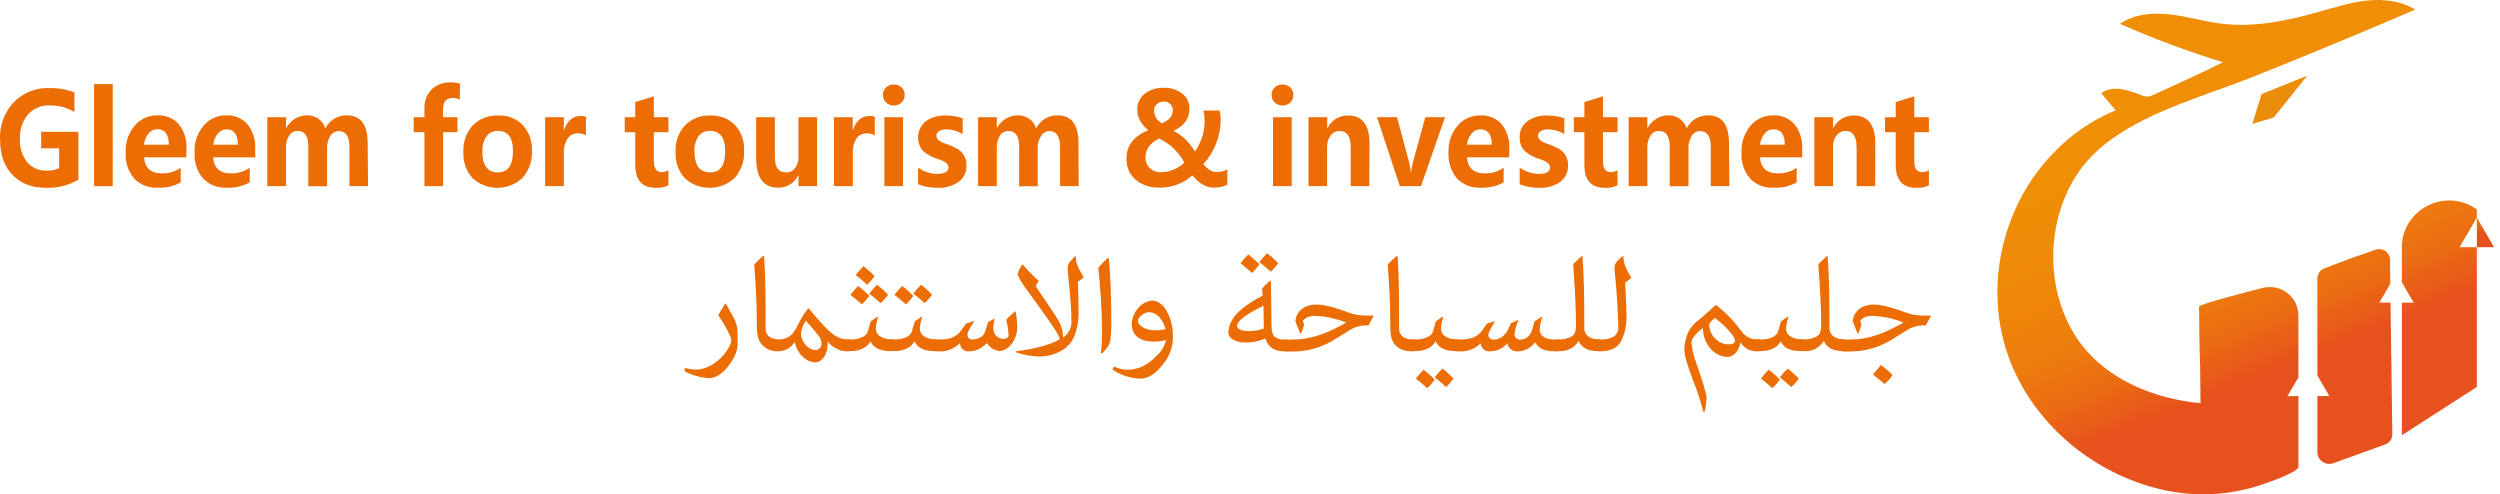 <svg width="263" height="52" viewBox="0 0 263 52" fill="none" xmlns="http://www.w3.org/2000/svg">
<g clip-path="url(#clip0_288_3369)">
<path d="M236.943 13.034L239.196 12.361L242.727 7.956L237.918 9.898L236.943 13.034Z" fill="url(#paint0_linear_288_3369)"/>
<path d="M262.377 26.006L261.128 23.855L260.567 22.887V26.006H261.128H262.377Z" fill="url(#paint1_linear_288_3369)"/>
<path d="M258.749 26.004L259.895 24.036L260.562 22.887V22.036C257.273 19.672 252.674 22.007 252.674 26.04V29.692L253.924 31.844H252.676V45.786L260.564 40.709V26.004H258.749Z" fill="url(#paint2_linear_288_3369)"/>
<path d="M251.447 29.873V29.249L251.435 27.33C251.434 27.15 251.39 26.973 251.307 26.814C251.223 26.655 251.102 26.517 250.955 26.413C250.808 26.308 250.637 26.241 250.458 26.214C250.279 26.188 250.095 26.205 249.924 26.262C249.11 26.54 248.284 26.83 247.446 27.132C246.442 27.497 245.463 27.867 244.51 28.241C244.296 28.325 244.113 28.47 243.984 28.659C243.856 28.847 243.787 29.069 243.788 29.297V39.493L245.046 41.666H243.788V47.568C243.79 47.766 243.839 47.961 243.933 48.137C244.026 48.312 244.161 48.463 244.325 48.577C244.489 48.691 244.678 48.764 244.877 48.791C245.075 48.818 245.278 48.797 245.466 48.731L250.921 46.758C251.144 46.677 251.336 46.53 251.471 46.336C251.605 46.142 251.675 45.911 251.672 45.676L251.483 31.837H250.31L251.447 29.873Z" fill="url(#paint3_linear_288_3369)"/>
<path d="M241.793 39.699V33.192C241.795 32.731 241.688 32.276 241.483 31.862C241.278 31.449 240.979 31.088 240.609 30.808C240.24 30.528 239.811 30.337 239.354 30.25C238.897 30.162 238.426 30.181 237.979 30.304H237.941C237.28 30.489 231.349 31.979 231.34 32.256C231.395 39.514 231.448 35.169 231.496 42.417C226.671 41.963 221.763 39.986 218.874 36.114C214.821 30.68 215.098 22.269 219.433 17.094C220.251 16.141 221.189 15.296 222.223 14.58C226.583 11.492 232.108 10.039 237.027 8.077C242.737 5.797 248.419 3.444 254.07 1.018C252.614 0.1 250.804 -0.116 249.088 0.052C247.372 0.221 245.716 0.747 244.053 1.218C240.696 2.173 237.188 2.916 233.72 2.493C231.899 2.271 230.128 1.732 228.307 1.52C226.486 1.307 224.53 1.467 223.02 2.51C226.552 4.063 230.171 5.411 233.86 6.547C231.46 7.758 229.004 8.836 226.565 9.966C226.387 10.062 226.193 10.127 225.993 10.158C225.702 10.161 225.414 10.096 225.154 9.966C223.822 9.429 222.196 8.944 221.048 9.804L222.563 11.598C220.058 12.641 217.803 14.199 215.95 16.17C211.506 20.767 209.413 27.463 210.346 33.76C211.662 42.625 219.002 49.673 227.678 51.557C231.072 52.3 234.606 52.106 237.897 50.995C238.316 50.853 241.795 49.707 241.795 49.101V41.672H240.643L241.793 39.699Z" fill="url(#paint4_linear_288_3369)"/>
<path d="M8.247 18.9C7.223 19.499 6.049 19.797 4.861 19.759C3.357 19.759 2.172 19.305 1.306 18.397C0.441 17.489 0.007 16.245 0.005 14.665C-0.056 13.226 0.46 11.822 1.438 10.758C1.924 10.261 2.51 9.871 3.158 9.614C3.807 9.356 4.502 9.238 5.2 9.266C6.099 9.247 6.994 9.403 7.833 9.725V11.781C7.026 11.3 6.096 11.06 5.155 11.091C4.737 11.077 4.322 11.156 3.939 11.322C3.557 11.488 3.216 11.736 2.943 12.05C2.354 12.757 2.052 13.656 2.096 14.572C2.038 15.464 2.305 16.347 2.849 17.061C3.106 17.356 3.428 17.59 3.79 17.744C4.151 17.899 4.543 17.97 4.937 17.953C5.38 17.969 5.82 17.878 6.219 17.688V15.602H4.331V13.867H8.247V18.9Z" fill="#ED6D05"/>
<path d="M9.895 19.583V8.844H11.858V19.583H9.895Z" fill="#ED6D05"/>
<path d="M19.598 16.553H15.167C15.234 17.675 15.861 18.237 17.048 18.24C17.75 18.253 18.439 18.045 19.015 17.647V19.191C18.278 19.594 17.444 19.786 16.604 19.747C16.141 19.774 15.678 19.701 15.247 19.533C14.816 19.364 14.426 19.105 14.106 18.773C13.473 18.01 13.154 17.037 13.214 16.05C13.168 15.023 13.507 14.015 14.166 13.221C14.457 12.874 14.822 12.596 15.236 12.408C15.649 12.22 16.1 12.127 16.555 12.135C16.978 12.111 17.401 12.183 17.792 12.346C18.183 12.508 18.532 12.756 18.812 13.072C19.385 13.803 19.671 14.715 19.617 15.639L19.598 16.553ZM17.766 15.229C17.766 14.139 17.352 13.594 16.525 13.594C16.352 13.598 16.183 13.64 16.029 13.717C15.874 13.793 15.739 13.903 15.633 14.038C15.354 14.375 15.184 14.787 15.144 15.221L17.766 15.229Z" fill="#ED6D05"/>
<path d="M26.858 16.553H22.423C22.493 17.675 23.12 18.237 24.304 18.24C25.007 18.253 25.695 18.045 26.272 17.647V19.191C25.535 19.593 24.7 19.786 23.86 19.747C23.397 19.774 22.934 19.7 22.502 19.532C22.07 19.364 21.68 19.105 21.359 18.773C20.726 18.009 20.407 17.037 20.467 16.049C20.418 15.023 20.756 14.014 21.415 13.221C21.704 12.873 22.069 12.595 22.482 12.407C22.895 12.219 23.346 12.126 23.8 12.135C24.22 12.114 24.64 12.187 25.027 12.349C25.415 12.511 25.761 12.758 26.038 13.072C26.613 13.802 26.901 14.714 26.847 15.639L26.858 16.553ZM25.026 15.229C25.026 14.144 24.618 13.602 23.8 13.602C23.63 13.608 23.462 13.65 23.31 13.727C23.158 13.804 23.025 13.912 22.92 14.046C22.644 14.384 22.475 14.795 22.434 15.229H25.026Z" fill="#ED6D05"/>
<path d="M38.718 19.583H36.758V15.46C36.758 14.348 36.381 13.792 35.629 13.792C35.452 13.795 35.278 13.843 35.125 13.932C34.972 14.021 34.845 14.147 34.756 14.3C34.517 14.666 34.397 15.095 34.41 15.531V19.598H32.435V15.393C32.435 14.316 32.059 13.777 31.307 13.777C31.13 13.775 30.955 13.818 30.8 13.903C30.645 13.988 30.515 14.112 30.422 14.262C30.185 14.643 30.069 15.087 30.091 15.535V19.583H28.124V12.329H30.091V13.449H30.114C30.335 13.05 30.658 12.717 31.051 12.482C31.421 12.257 31.847 12.137 32.281 12.135C32.713 12.116 33.139 12.241 33.492 12.489C33.844 12.738 34.103 13.097 34.226 13.508C34.432 13.091 34.753 12.739 35.153 12.496C35.553 12.253 36.014 12.128 36.483 12.135C37.95 12.135 38.682 13.11 38.68 15.061L38.718 19.583Z" fill="#ED6D05"/>
<path d="M48.371 10.479C48.134 10.373 47.879 10.314 47.619 10.307C46.946 10.307 46.607 10.71 46.607 11.516V12.329H48.123V13.908H46.618V19.583H44.651V13.908H43.522V12.329H44.651V11.396C44.635 11.033 44.693 10.67 44.822 10.329C44.952 9.989 45.149 9.678 45.403 9.415C45.663 9.165 45.971 8.97 46.309 8.841C46.648 8.713 47.009 8.654 47.37 8.669C47.717 8.658 48.063 8.705 48.394 8.807L48.371 10.479Z" fill="#ED6D05"/>
<path d="M48.749 15.99C48.72 15.479 48.793 14.967 48.964 14.485C49.135 14.002 49.401 13.557 49.746 13.176C50.096 12.83 50.515 12.56 50.976 12.383C51.437 12.207 51.93 12.127 52.424 12.15C52.901 12.128 53.378 12.206 53.823 12.38C54.268 12.553 54.671 12.819 55.005 13.158C55.667 13.901 56.011 14.872 55.96 15.863C56.014 16.899 55.664 17.916 54.982 18.703C54.275 19.373 53.336 19.75 52.358 19.759C51.379 19.767 50.435 19.405 49.715 18.747C49.041 17.989 48.694 16.999 48.749 15.99ZM50.742 15.964C50.742 17.412 51.291 18.135 52.386 18.135C53.436 18.135 53.963 17.389 53.963 15.897C53.963 14.479 53.434 13.77 52.375 13.77C52.143 13.759 51.911 13.806 51.701 13.905C51.491 14.005 51.309 14.155 51.171 14.341C50.861 14.823 50.716 15.393 50.758 15.964H50.742Z" fill="#ED6D05"/>
<path d="M61.645 14.251C61.381 14.095 61.078 14.018 60.772 14.027C60.562 14.021 60.355 14.069 60.169 14.166C59.983 14.263 59.825 14.405 59.711 14.579C59.424 15.031 59.286 15.561 59.316 16.094V19.583H57.349V12.329H59.316V13.691H59.342C59.666 12.696 60.257 12.199 61.114 12.199C61.295 12.191 61.476 12.22 61.645 12.284V14.251Z" fill="#ED6D05"/>
<path d="M70.318 19.497C69.899 19.698 69.435 19.788 68.971 19.759C67.542 19.759 66.827 18.95 66.827 17.333V13.908H65.721V12.329H66.827V10.736L68.783 10.132V12.329H70.318V13.908H68.783V16.953C68.783 17.725 69.065 18.113 69.633 18.113C69.877 18.106 70.114 18.032 70.318 17.9V19.497Z" fill="#ED6D05"/>
<path d="M71.071 15.99C71.041 15.479 71.114 14.967 71.285 14.484C71.456 14.001 71.722 13.556 72.068 13.176C72.417 12.83 72.835 12.559 73.296 12.383C73.756 12.206 74.249 12.127 74.742 12.15C75.22 12.127 75.698 12.205 76.143 12.379C76.589 12.553 76.992 12.818 77.327 13.158C77.99 13.901 78.332 14.872 78.282 15.863C78.337 16.9 77.985 17.917 77.3 18.702C76.593 19.373 75.655 19.752 74.676 19.76C73.697 19.768 72.752 19.406 72.034 18.747C71.361 17.988 71.015 16.998 71.071 15.99ZM73.064 15.964C73.064 17.411 73.61 18.135 74.709 18.135C75.807 18.135 76.285 17.389 76.285 15.896C76.285 14.479 75.754 13.77 74.693 13.77C74.459 13.757 74.225 13.803 74.013 13.902C73.801 14.002 73.617 14.152 73.478 14.341C73.163 14.822 73.012 15.391 73.049 15.964H73.064Z" fill="#ED6D05"/>
<path d="M85.952 19.583H83.996V18.464H83.966C83.777 18.848 83.483 19.172 83.118 19.399C82.753 19.626 82.331 19.747 81.9 19.747C80.335 19.747 79.552 18.729 79.549 16.691V12.329H81.517V16.509C81.517 17.591 81.893 18.135 82.698 18.135C82.88 18.142 83.061 18.105 83.225 18.027C83.39 17.949 83.533 17.832 83.642 17.688C83.894 17.337 84.019 16.912 83.996 16.482V12.329H85.952V19.583Z" fill="#ED6D05"/>
<path d="M92.028 14.251C91.766 14.095 91.465 14.017 91.159 14.027C90.949 14.022 90.741 14.07 90.554 14.167C90.368 14.263 90.21 14.405 90.094 14.579C89.816 15.034 89.685 15.563 89.718 16.094V19.583H87.735V12.329H89.703V13.691H89.729C90.052 12.696 90.643 12.199 91.501 12.199C91.68 12.19 91.86 12.22 92.028 12.285V14.251Z" fill="#ED6D05"/>
<path d="M92.89 9.986C92.885 9.839 92.911 9.693 92.966 9.557C93.021 9.421 93.104 9.297 93.21 9.195C93.319 9.094 93.447 9.014 93.587 8.963C93.728 8.911 93.876 8.887 94.026 8.893C94.178 8.886 94.331 8.91 94.474 8.963C94.616 9.016 94.747 9.098 94.857 9.203C94.961 9.305 95.043 9.427 95.097 9.562C95.152 9.697 95.177 9.841 95.174 9.986C95.177 10.134 95.151 10.281 95.095 10.419C95.039 10.556 94.956 10.681 94.85 10.785C94.627 10.989 94.334 11.103 94.03 11.103C93.726 11.103 93.433 10.989 93.21 10.785C93.104 10.68 93.022 10.556 92.967 10.418C92.912 10.281 92.885 10.134 92.89 9.986ZM93.037 19.583V12.329H94.996V19.583H93.037Z" fill="#ED6D05"/>
<path d="M96.58 17.635C97.16 18.045 97.848 18.275 98.559 18.296C99.372 18.296 99.778 18.064 99.778 17.594C99.778 17.262 99.444 16.986 98.77 16.762C98.129 16.593 97.537 16.273 97.047 15.829C96.695 15.373 96.532 14.799 96.595 14.227C96.657 13.656 96.939 13.13 97.382 12.758C97.997 12.329 98.738 12.115 99.488 12.15C100.096 12.149 100.7 12.249 101.275 12.445V14.113C100.76 13.783 100.158 13.609 99.545 13.613C99.282 13.601 99.021 13.664 98.793 13.796C98.706 13.842 98.635 13.911 98.585 13.994C98.534 14.077 98.507 14.172 98.507 14.27C98.507 14.602 98.793 14.87 99.361 15.076C99.834 15.236 100.294 15.435 100.733 15.673C101.027 15.842 101.269 16.087 101.433 16.382C101.599 16.695 101.682 17.046 101.674 17.4C101.69 17.736 101.622 18.07 101.476 18.373C101.331 18.677 101.112 18.94 100.839 19.139C100.185 19.582 99.403 19.799 98.612 19.758C97.918 19.766 97.23 19.639 96.584 19.385L96.58 17.635Z" fill="#ED6D05"/>
<path d="M113.479 19.583H111.519V15.46C111.519 14.348 111.142 13.792 110.39 13.792C110.214 13.794 110.04 13.842 109.888 13.931C109.736 14.02 109.609 14.147 109.522 14.3C109.28 14.665 109.157 15.095 109.171 15.531V19.598H107.211V15.393C107.211 14.316 106.835 13.777 106.082 13.777C105.905 13.775 105.729 13.818 105.574 13.903C105.418 13.988 105.287 14.112 105.195 14.262C104.959 14.644 104.843 15.087 104.864 15.535V19.583H102.897V12.329H104.864V13.449H104.891C105.109 13.049 105.432 12.715 105.827 12.482C106.197 12.256 106.622 12.136 107.057 12.135C107.489 12.116 107.915 12.241 108.267 12.49C108.618 12.739 108.876 13.097 108.998 13.508C109.204 13.091 109.526 12.739 109.925 12.496C110.325 12.253 110.787 12.128 111.255 12.135C112.722 12.135 113.456 13.11 113.456 15.061L113.479 19.583Z" fill="#ED6D05"/>
<path d="M125.447 18.445C124.513 19.286 123.293 19.747 122.031 19.736C121.101 19.786 120.186 19.492 119.461 18.911C119.142 18.628 118.892 18.278 118.727 17.886C118.562 17.494 118.488 17.07 118.51 16.646C118.51 15.318 119.27 14.334 120.789 13.695C120.037 13.053 119.642 12.344 119.642 11.575C119.628 11.254 119.689 10.933 119.819 10.638C119.95 10.343 120.146 10.082 120.395 9.874C120.981 9.425 121.71 9.2 122.449 9.24C123.147 9.21 123.834 9.43 124.382 9.859C124.623 10.048 124.816 10.289 124.946 10.564C125.077 10.84 125.141 11.141 125.135 11.445C125.135 12.48 124.573 13.25 123.449 13.755C124.395 14.255 125.178 15.012 125.706 15.938C126.401 14.966 126.756 13.796 126.719 12.605C126.723 12.275 126.68 11.946 126.59 11.628H128.284C128.376 11.934 128.419 12.252 128.411 12.572C128.411 14.312 127.763 15.99 126.59 17.285C127.065 17.829 127.516 18.102 127.941 18.102C128.351 18.106 128.755 18.01 129.119 17.822V19.441C128.662 19.64 128.168 19.741 127.67 19.736C126.892 19.747 126.143 19.314 125.447 18.445ZM124.589 17.094C124.001 15.993 123.069 15.109 121.933 14.575C120.982 15.046 120.507 15.695 120.507 16.561C120.499 16.768 120.535 16.974 120.613 17.167C120.69 17.36 120.806 17.535 120.955 17.68C121.112 17.826 121.296 17.94 121.498 18.014C121.7 18.089 121.914 18.122 122.129 18.113C123.05 18.108 123.933 17.747 124.589 17.105V17.094ZM122.235 12.964C122.987 12.663 123.369 12.21 123.382 11.605C123.385 11.481 123.363 11.357 123.315 11.242C123.267 11.126 123.195 11.023 123.103 10.937C122.928 10.77 122.693 10.679 122.449 10.684C122.171 10.675 121.901 10.774 121.696 10.96C121.6 11.047 121.524 11.153 121.473 11.271C121.421 11.39 121.397 11.518 121.399 11.646C121.406 11.92 121.488 12.187 121.634 12.418C121.782 12.65 121.989 12.838 122.235 12.964Z" fill="#ED6D05"/>
<path d="M133.775 9.986C133.771 9.839 133.797 9.694 133.852 9.558C133.907 9.421 133.99 9.298 134.095 9.195C134.204 9.093 134.334 9.014 134.474 8.962C134.615 8.91 134.765 8.886 134.915 8.893C135.067 8.886 135.219 8.911 135.361 8.964C135.503 9.017 135.633 9.098 135.743 9.202C135.847 9.305 135.928 9.427 135.982 9.562C136.037 9.697 136.063 9.841 136.058 9.986C136.064 10.134 136.037 10.281 135.982 10.418C135.927 10.556 135.844 10.68 135.739 10.785C135.516 10.989 135.223 11.103 134.919 11.103C134.615 11.103 134.322 10.989 134.099 10.785C133.993 10.681 133.909 10.556 133.854 10.419C133.798 10.281 133.771 10.134 133.775 9.986ZM133.922 19.583V12.329H135.885V19.583H133.922Z" fill="#ED6D05"/>
<path d="M144.051 19.583H142.094V15.535C142.094 14.363 141.704 13.777 140.921 13.777C140.738 13.775 140.558 13.817 140.396 13.899C140.234 13.98 140.093 14.1 139.988 14.247C139.727 14.591 139.594 15.015 139.612 15.445V19.583H137.656V12.329H139.623V13.482H139.65C139.842 13.076 140.149 12.734 140.534 12.498C140.918 12.261 141.364 12.141 141.816 12.15C143.321 12.15 144.073 13.145 144.073 15.135L144.051 19.583Z" fill="#ED6D05"/>
<path d="M152.016 12.329L149.488 19.583H147.264L144.861 12.329H146.967L148.19 16.893C148.307 17.302 148.381 17.722 148.412 18.147H148.442C148.488 17.736 148.568 17.331 148.682 16.934L149.943 12.329H152.016Z" fill="#ED6D05"/>
<path d="M158.767 16.553H154.336C154.404 17.675 155.03 18.237 156.217 18.24C156.919 18.252 157.608 18.045 158.184 17.647V19.191C157.448 19.594 156.613 19.786 155.773 19.747C155.311 19.774 154.848 19.701 154.416 19.532C153.985 19.364 153.595 19.105 153.275 18.773C152.642 18.01 152.323 17.037 152.384 16.049C152.337 15.024 152.675 14.018 153.332 13.225C153.622 12.878 153.988 12.6 154.401 12.412C154.814 12.224 155.265 12.131 155.72 12.139C156.143 12.115 156.566 12.187 156.958 12.349C157.348 12.512 157.697 12.76 157.977 13.076C158.551 13.806 158.837 14.719 158.782 15.643L158.767 16.553ZM156.935 15.229C156.935 14.143 156.525 13.602 155.713 13.602C155.54 13.605 155.369 13.646 155.215 13.723C155.059 13.8 154.924 13.91 154.817 14.046C154.538 14.383 154.368 14.795 154.329 15.229H156.935Z" fill="#ED6D05"/>
<path d="M159.869 17.635C160.448 18.044 161.137 18.274 161.848 18.296C162.661 18.296 163.067 18.064 163.067 17.594C163.067 17.262 162.731 16.986 162.062 16.762C161.421 16.593 160.83 16.273 160.339 15.829C160.011 15.44 159.842 14.941 159.869 14.434C159.855 14.111 159.921 13.789 160.061 13.497C160.202 13.205 160.413 12.951 160.674 12.758C161.289 12.329 162.03 12.115 162.78 12.15C163.388 12.15 163.991 12.249 164.564 12.445V14.113C164.049 13.782 163.447 13.608 162.834 13.613C162.57 13.6 162.309 13.663 162.081 13.796C161.995 13.842 161.922 13.91 161.872 13.993C161.822 14.077 161.795 14.172 161.795 14.27C161.795 14.602 162.077 14.87 162.645 15.076C163.119 15.235 163.579 15.435 164.018 15.673C164.314 15.84 164.556 16.085 164.718 16.382C164.884 16.695 164.967 17.046 164.959 17.4C164.974 17.735 164.907 18.069 164.762 18.372C164.617 18.676 164.399 18.939 164.128 19.139C163.472 19.581 162.689 19.799 161.897 19.758C161.203 19.766 160.514 19.639 159.869 19.385V17.635Z" fill="#ED6D05"/>
<path d="M170.164 19.497C169.748 19.698 169.285 19.788 168.821 19.759C167.392 19.759 166.677 18.95 166.677 17.333V13.908H165.568V12.329H166.677V10.736L168.634 10.132V12.329H170.164V13.908H168.634V16.953C168.634 17.725 168.916 18.113 169.484 18.113C169.727 18.106 169.962 18.032 170.164 17.9V19.497Z" fill="#ED6D05"/>
<path d="M181.931 19.583H179.972V15.46C179.972 14.348 179.596 13.792 178.843 13.792C178.666 13.794 178.493 13.842 178.34 13.931C178.188 14.02 178.062 14.147 177.974 14.3C177.734 14.665 177.612 15.095 177.628 15.531V19.598H175.649V15.393C175.649 14.314 175.273 13.777 174.521 13.777C174.343 13.774 174.168 13.818 174.012 13.903C173.856 13.988 173.726 14.112 173.632 14.262C173.397 14.644 173.281 15.087 173.302 15.535V19.583H171.334V12.329H173.302V13.449H173.328C173.547 13.049 173.87 12.715 174.265 12.482C174.635 12.257 175.06 12.137 175.495 12.135C175.927 12.115 176.353 12.24 176.705 12.489C177.057 12.738 177.314 13.097 177.436 13.508C177.643 13.091 177.965 12.74 178.364 12.497C178.764 12.254 179.224 12.129 179.694 12.135C181.155 12.135 181.888 13.11 181.89 15.061L181.931 19.583Z" fill="#ED6D05"/>
<path d="M189.597 16.553H185.162C185.229 17.673 185.861 18.24 187.043 18.24C187.745 18.252 188.433 18.044 189.01 17.646V19.191C188.273 19.593 187.439 19.786 186.599 19.747C186.136 19.774 185.672 19.701 185.24 19.533C184.809 19.364 184.418 19.105 184.097 18.773C183.464 18.01 183.145 17.037 183.205 16.049C183.159 15.024 183.498 14.017 184.157 13.225C184.446 12.877 184.811 12.599 185.224 12.411C185.637 12.223 186.088 12.13 186.542 12.139C186.962 12.118 187.382 12.191 187.77 12.353C188.158 12.515 188.503 12.762 188.781 13.076C189.356 13.806 189.643 14.718 189.589 15.643L189.597 16.553ZM187.761 15.229C187.761 14.144 187.354 13.602 186.539 13.602C186.366 13.605 186.195 13.646 186.04 13.723C185.885 13.8 185.75 13.91 185.643 14.046C185.368 14.385 185.197 14.796 185.154 15.229H187.761Z" fill="#ED6D05"/>
<path d="M197.274 19.583H195.317V15.535C195.317 14.363 194.926 13.777 194.144 13.777C193.961 13.775 193.781 13.817 193.619 13.898C193.456 13.98 193.316 14.1 193.211 14.247C192.949 14.591 192.817 15.015 192.835 15.445V19.583H190.871V12.329H192.835V13.482H192.861C193.054 13.077 193.361 12.735 193.745 12.498C194.131 12.262 194.575 12.141 195.028 12.15C196.533 12.15 197.285 13.145 197.285 15.135L197.274 19.583Z" fill="#ED6D05"/>
<path d="M202.921 19.497C202.502 19.698 202.038 19.788 201.574 19.759C200.145 19.759 199.43 18.95 199.43 17.333V13.908H198.301V12.329H199.43V10.736L201.386 10.132V12.329H202.921V13.908H201.386V16.953C201.386 17.725 201.668 18.113 202.237 18.113C202.479 18.106 202.716 18.032 202.921 17.9V19.497Z" fill="#ED6D05"/>
<path d="M76.356 31.934L77.082 33.247C77.424 33.81 77.602 34.456 77.597 35.113V36.188C77.597 37.053 77.105 37.979 76.303 38.893C75.675 39.52 75.122 39.781 74.611 39.781C73.688 39.73 72.788 39.475 71.977 39.035L72.09 38.703C72.455 38.817 72.836 38.876 73.219 38.878C74.667 38.878 76.145 37.691 76.823 36.247C76.892 36.114 76.931 35.968 76.935 35.818C76.916 35.64 76.868 35.466 76.793 35.303C76.442 34.556 76.029 33.84 75.559 33.161C75.796 32.74 76.033 32.341 76.288 31.941L76.356 31.934Z" fill="#ED6D05"/>
<path d="M82.883 35.49C83.458 35.188 83.695 34.632 84.064 33.941C84.328 33.416 84.641 32.916 85.001 32.449H85.102C85.71 33.222 86.362 33.961 87.055 34.661C87.807 35.408 88.503 35.714 89.191 35.714H89.312V36.96H89.191C88.787 36.965 88.389 36.877 88.026 36.701C87.663 36.526 87.347 36.268 87.103 35.949H87.073V36.106C87.073 37.449 86.377 38.12 85.79 38.12C84.794 38.12 83.849 37.176 83.624 36.027H83.571C83.384 36.317 83.126 36.554 82.82 36.716C82.514 36.878 82.172 36.959 81.826 36.953C81.544 36.964 81.263 36.92 80.999 36.823C80.735 36.727 80.493 36.579 80.287 36.389C79.659 35.785 79.61 35.102 79.61 33.669C79.61 31.803 79.497 29.882 79.343 27.814C79.642 27.49 79.964 27.187 80.306 26.908L80.377 26.949C80.543 29.083 80.543 31.606 80.543 34.001V34.557C80.529 34.79 80.596 35.02 80.733 35.209C80.87 35.399 81.069 35.536 81.295 35.598C81.507 35.669 81.73 35.705 81.953 35.706C82.275 35.703 82.593 35.629 82.883 35.49ZM84.764 33.773C84.487 34.166 84.314 34.622 84.263 35.098C84.263 35.844 84.929 36.833 85.866 36.833C86.031 36.805 86.179 36.716 86.281 36.585C86.383 36.454 86.433 36.29 86.419 36.124C86.416 35.807 86.291 35.502 86.069 35.273C85.693 34.77 85.249 34.3 84.816 33.781L84.764 33.773Z" fill="#ED6D05"/>
<path d="M89.537 35.714C90.327 35.714 91.151 35.412 91.301 34.856L91.602 33.803L92.309 33.318L92.37 33.386C92.252 33.749 92.176 34.124 92.144 34.505C92.131 34.657 92.156 34.81 92.214 34.95C92.273 35.091 92.365 35.216 92.483 35.315C92.852 35.58 93.302 35.712 93.757 35.688H93.942V36.934H93.705C92.7 36.934 91.941 36.673 91.59 35.942H91.549C91.2 36.594 90.387 36.934 89.507 36.934H89.311C89.219 36.945 89.126 36.936 89.038 36.908C88.95 36.88 88.87 36.833 88.8 36.771C88.732 36.709 88.679 36.633 88.643 36.549C88.606 36.464 88.59 36.373 88.593 36.281C88.593 36.05 88.754 35.688 89.311 35.688L89.537 35.714ZM90.665 32.02C90.244 31.647 89.875 31.33 89.465 31.009C89.714 30.682 89.984 30.373 90.274 30.083C90.693 30.398 91.085 30.746 91.448 31.124C91.223 31.452 90.96 31.753 90.665 32.02ZM91.222 29.945C90.8 29.572 90.428 29.255 90.019 28.934C90.267 28.608 90.539 28.299 90.831 28.009C91.25 28.323 91.641 28.671 92.001 29.05C91.776 29.377 91.515 29.677 91.222 29.945ZM92.648 31.893C92.227 31.52 91.858 31.203 91.448 30.882C91.696 30.556 91.966 30.246 92.256 29.956C92.676 30.271 93.068 30.619 93.43 30.997C93.204 31.319 92.941 31.615 92.648 31.878V31.893Z" fill="#ED6D05"/>
<path d="M94.168 35.714C94.958 35.714 95.778 35.412 95.933 34.856L96.234 33.803L96.94 33.318L97.001 33.386C96.884 33.749 96.808 34.124 96.775 34.505C96.763 34.657 96.787 34.809 96.846 34.95C96.905 35.091 96.996 35.216 97.114 35.315C97.484 35.58 97.934 35.712 98.389 35.688H98.573V36.934H98.337C97.332 36.934 96.573 36.673 96.222 35.941H96.181C95.831 36.594 95.018 36.934 94.138 36.934H93.942C93.851 36.945 93.757 36.936 93.67 36.908C93.582 36.88 93.5 36.833 93.432 36.771C93.364 36.709 93.31 36.633 93.274 36.548C93.238 36.464 93.221 36.373 93.224 36.281C93.224 36.05 93.386 35.688 93.942 35.688L94.168 35.714ZM95.297 32.02C94.876 31.647 94.507 31.329 94.097 31.009C94.345 30.683 94.615 30.373 94.905 30.083C95.325 30.398 95.717 30.746 96.08 31.124C95.855 31.452 95.592 31.753 95.297 32.02ZM97.279 31.893C96.858 31.52 96.49 31.203 96.08 30.882C96.328 30.556 96.598 30.246 96.888 29.956C97.306 30.27 97.698 30.619 98.058 30.997C97.834 31.32 97.573 31.616 97.279 31.878V31.893Z" fill="#ED6D05"/>
<path d="M106.852 32.792C106.954 33.364 107.01 33.943 107.018 34.523C106.995 34.991 106.866 35.447 106.642 35.859C106.266 36.475 105.721 36.93 105.137 36.93C104.876 36.901 104.624 36.813 104.402 36.674C104.18 36.534 103.992 36.346 103.854 36.124H103.771C103.549 36.381 103.273 36.588 102.964 36.732C102.656 36.876 102.319 36.954 101.978 36.96C101.856 36.977 101.734 36.968 101.616 36.935C101.499 36.901 101.39 36.843 101.297 36.765C101.204 36.687 101.129 36.59 101.076 36.481C101.023 36.372 100.995 36.253 100.992 36.132H100.95C100.667 36.418 100.324 36.64 99.947 36.783C99.569 36.926 99.164 36.986 98.76 36.96H98.587C98.496 36.971 98.403 36.962 98.315 36.934C98.227 36.906 98.146 36.859 98.078 36.797C98.01 36.735 97.956 36.659 97.92 36.575C97.884 36.49 97.867 36.399 97.869 36.307C97.869 36.076 98.031 35.714 98.587 35.714H98.912C99.844 35.714 100.586 35.479 101.078 34.807L101.642 34.038L102.433 33.774L102.474 33.822C102.064 34.449 101.774 34.941 101.774 35.225C101.773 35.293 101.786 35.361 101.812 35.423C101.839 35.486 101.88 35.542 101.93 35.589C101.981 35.635 102.04 35.67 102.106 35.692C102.171 35.713 102.24 35.721 102.309 35.714C102.635 35.709 102.952 35.611 103.223 35.43C103.598 35.176 103.632 34.897 103.952 33.882L104.569 33.542L104.629 33.58C104.548 33.892 104.504 34.212 104.497 34.535C104.491 34.678 104.515 34.821 104.565 34.955C104.615 35.09 104.693 35.213 104.792 35.317C104.892 35.421 105.01 35.505 105.143 35.563C105.275 35.621 105.418 35.652 105.563 35.654C105.852 35.654 106.108 35.509 106.108 35.218C106.072 34.685 105.986 34.156 105.852 33.639C106.134 33.321 106.443 33.027 106.777 32.762L106.852 32.792Z" fill="#ED6D05"/>
<path d="M113.202 26.986C113.192 27.053 113.186 27.12 113.184 27.188C113.184 27.766 113.56 28.438 114.014 29.165C113.822 29.343 113.613 29.501 113.391 29.639C113.44 30.829 113.469 31.949 113.469 33.139C113.457 33.786 113.343 34.427 113.131 35.038C112.945 35.694 112.549 36.272 112.002 36.684C111.24 37.197 110.346 37.484 109.426 37.512C108.562 37.489 107.708 37.338 106.89 37.065V36.956C108.872 36.703 110.434 36.296 111.491 35.691C111.438 35.3 110.927 34.572 110.328 33.703C109.674 32.747 108.933 31.755 108.09 30.587C107.424 29.662 107.074 29.094 107.074 28.773C107.171 28.434 107.332 28.117 107.548 27.837H107.597C108.116 28.442 108.675 29.012 109.271 29.542L108.944 30.094C109.876 31.497 110.78 32.766 111.389 33.777C111.68 34.297 111.831 34.881 111.829 35.475H111.89C112.168 35.274 112.39 35.005 112.534 34.695C112.679 34.385 112.74 34.043 112.713 33.703C112.713 32.71 112.619 31.464 112.446 29.766C112.423 29.329 112.322 28.688 112.322 28.247C112.307 27.999 112.384 27.754 112.536 27.557C112.717 27.329 112.92 27.121 113.142 26.934L113.202 26.986Z" fill="#ED6D05"/>
<path d="M115.804 37.124C115.893 36.479 115.931 35.828 115.917 35.176V34.225C115.917 32.441 115.71 29.848 115.54 28.165C115.848 27.795 116.186 27.449 116.548 27.132L116.643 27.162C116.857 29.285 116.91 31.747 116.91 34.02C116.915 34.556 116.89 35.091 116.834 35.624C116.804 36.161 116.53 36.572 115.931 37.195L115.804 37.124Z" fill="#ED6D05"/>
<path d="M121.318 35.938C120.114 35.938 119.061 35.4 119.061 34.106C119.073 33.487 119.307 32.894 119.719 32.43C120.085 31.983 120.61 31.693 121.186 31.62C121.785 31.62 122.338 32.02 122.74 32.721C123.185 33.544 123.411 34.466 123.394 35.4C123.406 36.314 123.135 37.209 122.616 37.964C121.702 39.277 120.829 39.83 119.982 39.83C118.927 39.807 117.902 39.475 117.037 38.874L117.191 38.565C117.66 38.789 118.175 38.901 118.696 38.893C119.734 38.893 120.773 38.397 121.705 37.4C122.186 36.967 122.523 36.4 122.672 35.773C122.229 35.885 121.774 35.94 121.318 35.938ZM120.863 32.848C120.381 32.848 119.716 33.356 119.716 33.718C119.716 34.322 120.618 34.747 121.461 34.747C121.85 34.75 122.239 34.709 122.62 34.624C122.341 33.639 121.747 32.848 120.863 32.848Z" fill="#ED6D05"/>
<path d="M131.101 36.035C130.022 36.035 129.22 35.661 129.22 34.915C129.249 34.515 129.365 34.126 129.558 33.773C129.987 32.908 131.063 32.02 132.835 31.094L132.771 30.348C133.025 30.065 133.296 29.799 133.584 29.549H133.697C133.738 31.061 133.738 32.579 133.757 34.091C133.757 34.773 133.84 35.21 134.133 35.464C134.455 35.663 134.834 35.752 135.213 35.718H135.457V36.964H135.232C134.227 36.964 133.497 36.71 133.106 35.609C132.473 35.884 131.792 36.029 131.101 36.035ZM132.918 32.158C131.089 33.053 130.134 33.773 130.134 34.292C130.134 34.665 130.751 34.837 131.447 34.837C131.96 34.82 132.466 34.729 132.952 34.565L132.918 32.158ZM131.707 28.71C131.285 28.337 130.913 28.016 130.503 27.695C130.752 27.369 131.024 27.06 131.316 26.77C131.734 27.085 132.126 27.434 132.486 27.814C132.26 28.141 131.999 28.441 131.707 28.71ZM133.685 28.583C133.264 28.21 132.895 27.889 132.486 27.568C132.734 27.241 133.005 26.932 133.298 26.643C133.716 26.959 134.107 27.308 134.468 27.688C134.242 28.014 133.979 28.314 133.685 28.583Z" fill="#ED6D05"/>
<path d="M136.107 35.714C137.774 35.714 139.493 35.158 141.593 33.949V33.911C140.563 33.51 139.474 33.279 138.369 33.229C138.128 33.212 137.887 33.248 137.662 33.332C137.437 33.416 137.233 33.548 137.063 33.718L137.187 34.203L136.879 35.079H136.778L136.273 33.796C136.355 32.714 137.27 32.042 138.501 32.042C139.188 32.042 140.268 32.273 141.885 32.889C142.448 33.09 143.041 33.195 143.639 33.199H144.47L144.504 33.218L143.959 34.24C143.343 34.197 142.728 34.326 142.183 34.613L140.467 35.673C139.141 36.52 137.599 36.973 136.021 36.979H135.487C135.395 36.989 135.302 36.98 135.213 36.952C135.126 36.924 135.045 36.877 134.977 36.816C134.909 36.754 134.854 36.678 134.819 36.593C134.783 36.509 134.765 36.417 134.769 36.326C134.769 36.094 134.93 35.733 135.487 35.733L136.107 35.714Z" fill="#ED6D05"/>
<path d="M148.759 36.96H148.647C147.834 36.96 147.311 36.803 146.889 36.404C146.266 35.8 146.254 35.109 146.254 33.676C146.254 31.811 146.141 29.889 145.987 27.822C146.287 27.497 146.61 27.194 146.954 26.915L147.025 26.956C147.187 29.091 147.187 31.613 147.187 34.008V34.565C147.175 34.8 147.245 35.032 147.386 35.221C147.526 35.411 147.728 35.547 147.958 35.606C148.17 35.676 148.392 35.713 148.617 35.714H148.759V36.96Z" fill="#ED6D05"/>
<path d="M148.988 35.714C149.778 35.714 150.602 35.412 150.756 34.856L151.053 33.803L151.761 33.318L151.821 33.386C151.703 33.749 151.627 34.124 151.595 34.505C151.582 34.657 151.607 34.809 151.665 34.95C151.724 35.091 151.817 35.216 151.934 35.315C152.303 35.58 152.753 35.711 153.208 35.688H153.393V36.934H153.156C152.151 36.934 151.392 36.673 151.042 35.941H151C150.651 36.594 149.842 36.934 148.958 36.934H148.762C148.67 36.945 148.578 36.936 148.489 36.908C148.401 36.879 148.321 36.833 148.252 36.771C148.184 36.709 148.13 36.633 148.094 36.548C148.058 36.464 148.041 36.373 148.044 36.281C148.044 36.05 148.205 35.688 148.762 35.688L148.988 35.714ZM150.147 40.833C149.725 40.46 149.357 40.139 148.946 39.818C149.195 39.491 149.466 39.182 149.759 38.893C150.177 39.209 150.568 39.559 150.929 39.938C150.703 40.264 150.44 40.565 150.147 40.833ZM152.129 40.706C151.707 40.333 151.339 40.012 150.929 39.691C151.177 39.364 151.449 39.055 151.741 38.766C152.159 39.083 152.55 39.433 152.911 39.811C152.686 40.143 152.424 40.448 152.129 40.721V40.706Z" fill="#ED6D05"/>
<path d="M163.906 36.96H163.65C162.375 36.96 161.791 36.587 161.536 36.046H161.471C161.264 36.317 161 36.539 160.696 36.697C160.392 36.855 160.058 36.945 159.715 36.96C159.458 36.993 159.199 36.928 158.989 36.777C158.779 36.627 158.635 36.403 158.586 36.15H158.545C158.324 36.403 158.052 36.606 157.745 36.745C157.439 36.885 157.106 36.958 156.77 36.96C156.648 36.976 156.526 36.967 156.409 36.934C156.292 36.9 156.183 36.842 156.091 36.764C155.997 36.685 155.922 36.589 155.87 36.48C155.817 36.371 155.788 36.252 155.784 36.132H155.742C155.459 36.418 155.117 36.64 154.739 36.783C154.361 36.926 153.956 36.986 153.553 36.96H153.38C153.288 36.971 153.195 36.962 153.107 36.934C153.019 36.906 152.938 36.859 152.87 36.797C152.802 36.735 152.748 36.659 152.712 36.575C152.676 36.49 152.659 36.399 152.661 36.307C152.661 36.076 152.823 35.714 153.38 35.714H153.73C154.663 35.714 155.381 35.471 155.897 34.807L156.408 34.061L157.198 33.8L157.24 33.848C156.863 34.49 156.574 34.968 156.574 35.24C156.574 35.309 156.59 35.377 156.619 35.44C156.647 35.503 156.689 35.56 156.741 35.606C156.793 35.652 156.855 35.687 156.921 35.708C156.987 35.729 157.057 35.736 157.127 35.729C157.449 35.726 157.762 35.624 158.022 35.438C158.313 35.211 158.542 34.916 158.688 34.58L158.937 34.005L159.715 33.662L159.756 33.703C159.52 34.157 159.378 34.653 159.335 35.162C159.333 35.237 159.346 35.312 159.374 35.383C159.402 35.453 159.444 35.517 159.498 35.57C159.552 35.623 159.616 35.665 159.687 35.692C159.759 35.719 159.835 35.732 159.911 35.729C160.163 35.731 160.41 35.657 160.618 35.516C160.926 35.288 161.139 34.954 161.216 34.58C161.257 34.423 161.318 34.24 161.419 33.811L162.202 33.311L162.243 33.341C162.098 33.773 162.011 34.222 161.983 34.676C161.983 35.445 162.695 35.729 163.669 35.729H163.894L163.906 36.96Z" fill="#ED6D05"/>
<path d="M164.109 35.714C164.524 35.704 164.932 35.6 165.301 35.411C165.61 35.247 165.794 34.934 165.794 34.244C165.794 32.285 165.681 30.512 165.528 28.273L165.497 27.788L166.411 26.912H166.464C166.656 29.203 166.667 31.587 166.667 34.568C166.667 35.016 166.995 35.688 168.172 35.688H168.307V36.934H168.089C167.133 36.934 166.415 36.624 166.088 35.9H166.047C165.84 36.234 165.548 36.506 165.198 36.688C164.849 36.87 164.457 36.955 164.064 36.934H163.891C163.799 36.945 163.706 36.936 163.617 36.907C163.53 36.879 163.449 36.833 163.381 36.771C163.313 36.709 163.258 36.633 163.223 36.548C163.187 36.464 163.169 36.373 163.172 36.281C163.172 36.05 163.334 35.688 163.891 35.688L164.109 35.714Z" fill="#ED6D05"/>
<path d="M168.545 35.714C168.945 35.722 169.34 35.631 169.696 35.449C169.879 35.344 170.028 35.189 170.124 35.002C170.221 34.816 170.262 34.605 170.241 34.397C170.219 32.841 170.106 31.135 169.944 29.344C169.903 28.893 169.839 28.486 169.839 28.124C169.855 27.876 169.965 27.642 170.148 27.471C170.32 27.278 170.509 27.099 170.711 26.938L170.787 26.986C170.765 27.617 171.085 28.378 171.618 29.225C171.413 29.404 171.197 29.569 170.971 29.721C171.013 30.841 171.103 32.02 171.103 33.102C171.154 33.937 171.014 34.772 170.693 35.546C170.535 36.022 170.202 36.422 169.76 36.665C169.357 36.853 168.918 36.953 168.474 36.956H168.319C168.227 36.967 168.134 36.958 168.046 36.93C167.958 36.902 167.877 36.855 167.809 36.793C167.741 36.731 167.687 36.655 167.651 36.571C167.615 36.486 167.598 36.395 167.601 36.303C167.604 36.216 167.625 36.13 167.665 36.052C167.704 35.973 167.759 35.904 167.826 35.848C167.894 35.792 167.973 35.751 168.058 35.727C168.143 35.703 168.232 35.697 168.319 35.71L168.545 35.714Z" fill="#ED6D05"/>
<path d="M180.543 32.109C181.125 32.546 181.663 33.035 182.152 33.572C182.668 34.106 182.973 34.583 183.405 35.098C183.599 35.299 183.833 35.457 184.092 35.563C184.352 35.669 184.63 35.721 184.91 35.714H185.057V36.96H184.854C184.511 36.974 184.171 36.897 183.868 36.737C183.564 36.578 183.308 36.342 183.128 36.053L183.067 36.076C182.984 36.822 182.42 37.546 181.75 37.546C180.336 37.546 179.174 36.199 179.143 34.524C178.324 35.128 177.944 35.643 177.944 36.046C178.009 36.773 178.178 37.488 178.443 38.169C179 39.803 179.535 41.412 179.535 41.901C179.517 42.385 179.444 42.865 179.316 43.333H179.196C178.897 42.164 178.52 41.016 178.068 39.897C177.582 38.639 177.195 37.479 177.195 36.766C177.202 36.364 177.264 35.965 177.379 35.58C177.542 34.929 177.903 34.344 178.414 33.904C179.166 33.262 179.918 32.658 180.449 32.102L180.543 32.109ZM179.812 34.173C179.816 34.477 179.888 34.776 180.022 35.049C180.158 35.322 180.352 35.562 180.592 35.751C180.939 36.06 181.389 36.231 181.855 36.229C182.232 36.229 182.521 36.076 182.521 35.856C182.481 35.573 182.349 35.311 182.145 35.109C181.646 34.478 181.058 33.92 180.4 33.453C180.253 33.609 179.812 33.893 179.812 34.173Z" fill="#ED6D05"/>
<path d="M185.294 35.714C186.084 35.714 186.908 35.412 187.062 34.856L187.359 33.803L188.067 33.318L188.131 33.386C188.01 33.748 187.933 34.124 187.901 34.505C187.889 34.657 187.913 34.809 187.972 34.95C188.03 35.091 188.123 35.216 188.24 35.315C188.609 35.58 189.059 35.711 189.515 35.688H189.699V36.934H189.462C188.457 36.934 187.698 36.673 187.348 35.941H187.315C186.964 36.594 186.156 36.934 185.272 36.934H185.057C184.965 36.945 184.872 36.936 184.784 36.908C184.696 36.879 184.616 36.833 184.547 36.771C184.478 36.709 184.425 36.633 184.389 36.548C184.353 36.464 184.336 36.373 184.339 36.281C184.342 36.194 184.364 36.108 184.402 36.029C184.442 35.951 184.497 35.881 184.564 35.825C184.632 35.769 184.711 35.728 184.795 35.705C184.881 35.681 184.969 35.675 185.057 35.688L185.294 35.714ZM186.453 40.833C186.035 40.46 185.663 40.139 185.252 39.818C185.502 39.492 185.773 39.183 186.065 38.893C186.484 39.208 186.875 39.558 187.235 39.938C187.01 40.265 186.747 40.566 186.453 40.833ZM188.436 40.706C188.014 40.333 187.645 40.012 187.235 39.691C187.49 39.369 187.768 39.065 188.067 38.781C188.484 39.097 188.876 39.447 189.237 39.826C189.007 40.153 188.74 40.453 188.443 40.721L188.436 40.706Z" fill="#ED6D05"/>
<path d="M189.905 35.714C190.319 35.704 190.726 35.6 191.094 35.411C191.403 35.247 191.587 34.934 191.587 34.244C191.587 32.285 191.475 30.512 191.32 28.273L191.29 27.788L192.204 26.912H192.257C192.452 29.203 192.46 31.587 192.46 34.568C192.46 35.016 192.791 35.688 193.965 35.688H194.1V36.934H193.882C192.93 36.934 192.208 36.624 191.881 35.9H191.839C191.634 36.234 191.341 36.506 190.991 36.688C190.643 36.87 190.25 36.955 189.856 36.934H189.683C189.592 36.945 189.499 36.936 189.411 36.907C189.322 36.879 189.241 36.833 189.173 36.771C189.105 36.709 189.052 36.633 189.016 36.548C188.979 36.464 188.962 36.373 188.965 36.281C188.969 36.194 188.99 36.108 189.029 36.029C189.068 35.951 189.123 35.881 189.191 35.825C189.259 35.769 189.337 35.728 189.422 35.705C189.508 35.681 189.596 35.675 189.683 35.688L189.905 35.714Z" fill="#ED6D05"/>
<path d="M194.737 35.714C196.4 35.714 198.123 35.158 200.222 33.949V33.911C199.192 33.509 198.104 33.278 196.998 33.229C196.758 33.213 196.518 33.248 196.293 33.333C196.069 33.417 195.865 33.548 195.697 33.718L195.817 34.203L195.512 35.079H195.406L194.907 33.796C194.985 32.714 195.899 32.042 197.134 32.042C197.822 32.042 198.898 32.273 200.519 32.889C201.083 33.09 201.677 33.195 202.276 33.199H203.108L203.137 33.218L202.596 34.24C201.979 34.197 201.363 34.326 200.817 34.613L199.105 35.673C197.779 36.52 196.236 36.973 194.658 36.979H194.124C194.032 36.989 193.939 36.98 193.851 36.952C193.763 36.924 193.683 36.877 193.613 36.816C193.545 36.754 193.492 36.678 193.456 36.593C193.42 36.509 193.403 36.417 193.406 36.326C193.406 36.094 193.567 35.733 194.124 35.733L194.737 35.714ZM197.87 38.411C198.312 38.721 198.723 39.069 199.101 39.453C198.871 39.814 198.584 40.137 198.251 40.408C197.849 40.035 197.449 39.736 197.039 39.404C197.314 39.053 197.593 38.714 197.87 38.411Z" fill="#ED6D05"/>
</g>
<defs>
<linearGradient id="paint0_linear_288_3369" x1="229.851" y1="-13.033" x2="249.881" y2="34.949" gradientUnits="userSpaceOnUse">
<stop stop-color="#F09005"/>
<stop offset="0.39" stop-color="#EE8F06"/>
<stop offset="0.53" stop-color="#E78C0A"/>
<stop offset="0.64" stop-color="#DC8611"/>
<stop offset="0.72" stop-color="#CB7D1C"/>
<stop offset="0.79" stop-color="#B57329"/>
<stop offset="0.85" stop-color="#996539"/>
<stop offset="0.9" stop-color="#79554D"/>
<stop offset="0.95" stop-color="#554363"/>
<stop offset="1" stop-color="#2C2F7B"/>
</linearGradient>
<linearGradient id="paint1_linear_288_3369" x1="257.461" y1="16.555" x2="260.834" y2="24.63" gradientUnits="userSpaceOnUse">
<stop stop-color="#F09005"/>
<stop offset="0.49" stop-color="#F08E06"/>
<stop offset="0.67" stop-color="#EF8708"/>
<stop offset="0.8" stop-color="#ED7C0D"/>
<stop offset="0.9" stop-color="#EB6B13"/>
<stop offset="0.98" stop-color="#E8551B"/>
<stop offset="1" stop-color="#E7511D"/>
</linearGradient>
<linearGradient id="paint2_linear_288_3369" x1="235.661" y1="-15.49" x2="255.701" y2="32.516" gradientUnits="userSpaceOnUse">
<stop stop-color="#F09005"/>
<stop offset="0.49" stop-color="#F08E06"/>
<stop offset="0.67" stop-color="#EF8708"/>
<stop offset="0.8" stop-color="#ED7C0D"/>
<stop offset="0.9" stop-color="#EB6B13"/>
<stop offset="0.98" stop-color="#E8551B"/>
<stop offset="1" stop-color="#E7511D"/>
</linearGradient>
<linearGradient id="paint3_linear_288_3369" x1="226.729" y1="-11.734" x2="246.762" y2="36.253" gradientUnits="userSpaceOnUse">
<stop stop-color="#F09005"/>
<stop offset="0.49" stop-color="#F08E06"/>
<stop offset="0.67" stop-color="#EF8708"/>
<stop offset="0.8" stop-color="#ED7C0D"/>
<stop offset="0.9" stop-color="#EB6B13"/>
<stop offset="0.98" stop-color="#E8551B"/>
<stop offset="1" stop-color="#E7511D"/>
</linearGradient>
<linearGradient id="paint4_linear_288_3369" x1="220.481" y1="-9.445" x2="240.515" y2="38.542" gradientUnits="userSpaceOnUse">
<stop stop-color="#F09005"/>
<stop offset="0.49" stop-color="#F08E06"/>
<stop offset="0.67" stop-color="#EF8708"/>
<stop offset="0.8" stop-color="#ED7C0D"/>
<stop offset="0.9" stop-color="#EB6B13"/>
<stop offset="0.98" stop-color="#E8551B"/>
<stop offset="1" stop-color="#E7511D"/>
</linearGradient>
<clipPath id="clip0_288_3369">
<rect width="263" height="52" fill="white"/>
</clipPath>
</defs>
</svg>

